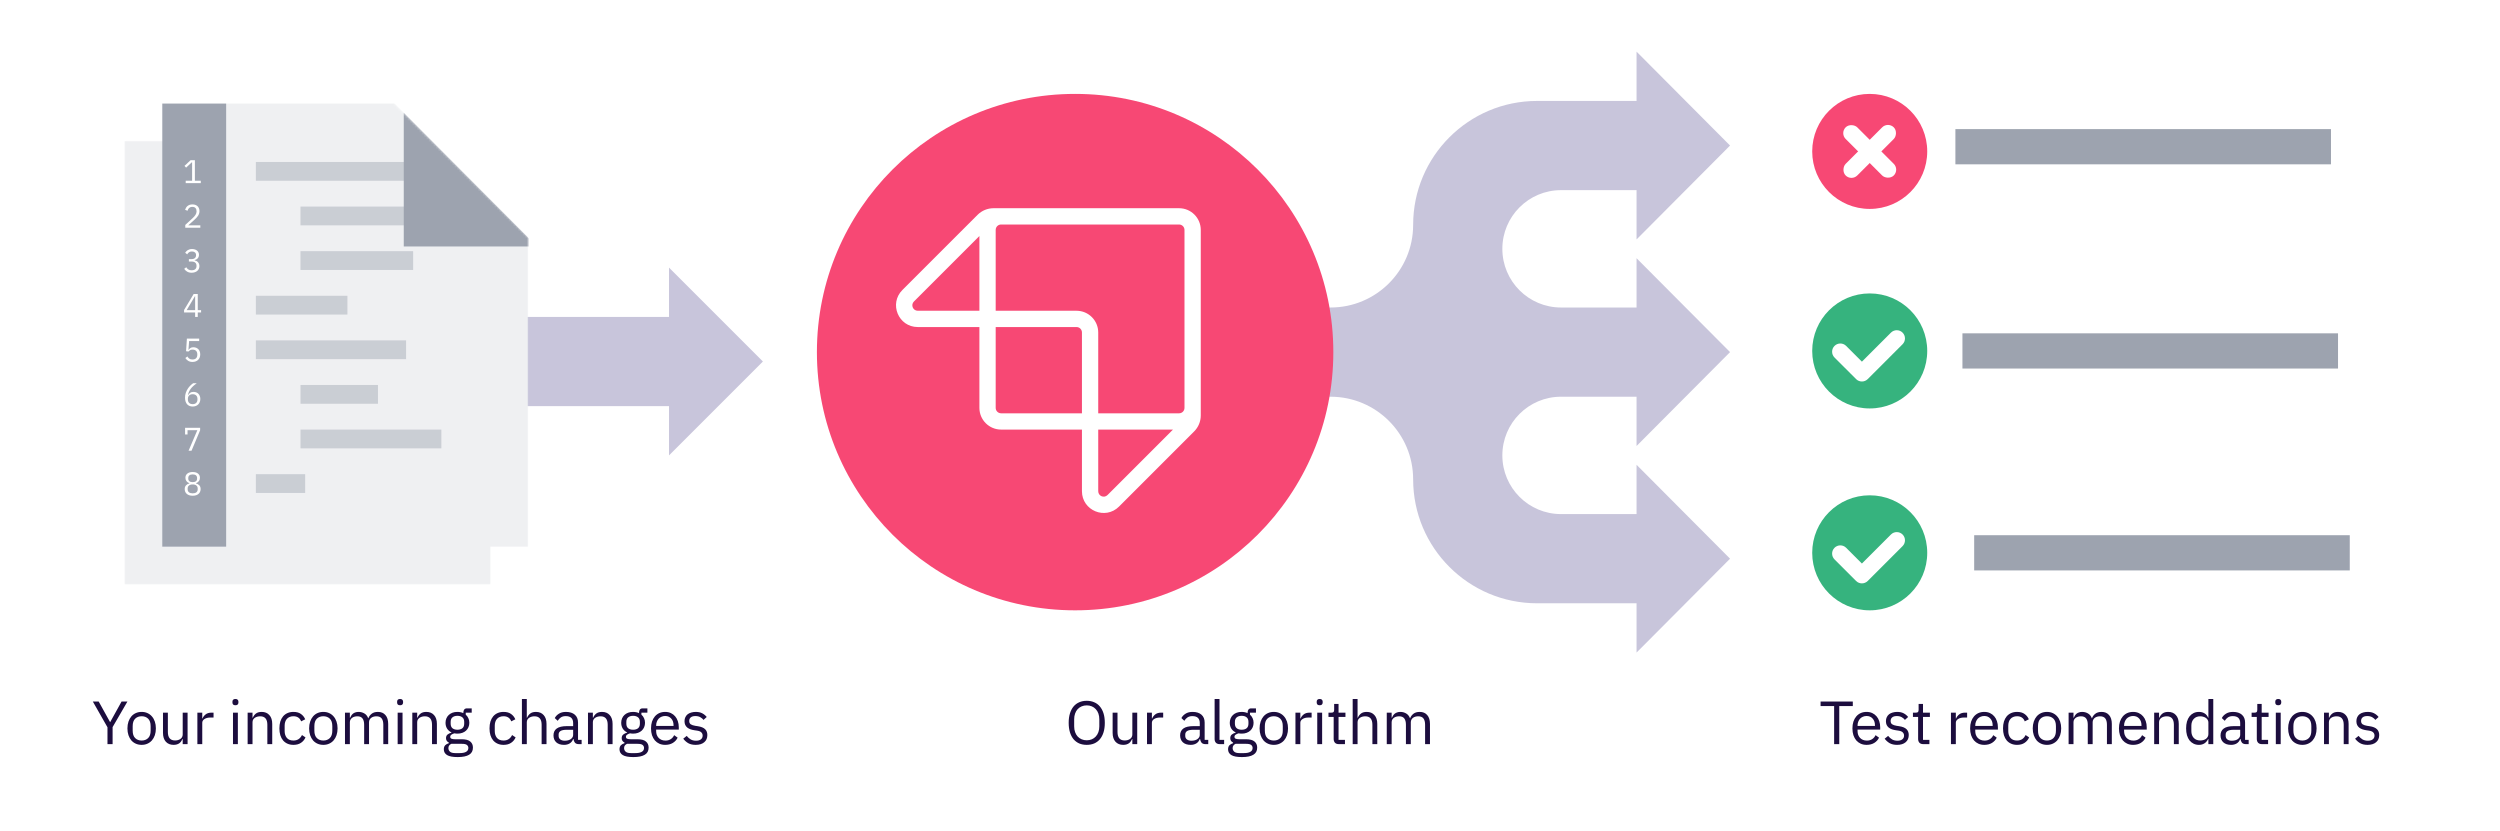 <svg width="1065" height="354" viewBox="0 0 1065 354" fill="none" xmlns="http://www.w3.org/2000/svg">
<g clip-path="url(#clip0)">
<rect width="1065" height="354" fill="white"/>
<path d="M654.8 257C625.639 257 602 233.361 602 204.2C602 184.76 586.24 169 566.8 169H555V131H566.8C586.24 131 602 115.24 602 95.8C602 66.639 625.639 43 654.8 43H697.172V22L737 62L697.172 102V81H665C651.193 81 640 92.193 640 106C640 119.807 651.193 131 665 131H697.172V110L737 150L697.172 190V169H665C651.193 169 640 180.193 640 194C640 207.807 651.193 219 665 219H697.172V198L737 238L697.172 278V257H654.8Z" fill="#C8C5DB"/>
<path d="M200 173V135H285V114L325 154L285 194V173H200Z" fill="#C8C5DB"/>
<g filter="url(#filter0_d)">
<mask id="mask0" mask-type="alpha" maskUnits="userSpaceOnUse" x="49" y="56" width="156" height="189">
<path d="M49 56H148L205 113V245H49V56Z" fill="#EFF0F2"/>
</mask>
<g mask="url(#mask0)">
<path d="M49 56H148L205 113V245H49V56Z" fill="#EFF0F2"/>
</g>
</g>
<g filter="url(#filter1_d)">
<mask id="mask1" mask-type="alpha" maskUnits="userSpaceOnUse" x="65" y="40" width="156" height="189">
<path d="M65 40H164L221 97V229H65V40Z" fill="#EFF0F2"/>
</mask>
<g mask="url(#mask1)">
<path d="M65 40H164L221 97V229H65V40Z" fill="#EFF0F2"/>
<rect x="65" y="40" width="27.34" height="189" fill="#9DA3AF"/>
<path d="M75.11 74.019V72.983H77.84V65.115H77.742L75.278 67.411L74.592 66.669L77.182 64.247H79.016V72.983H81.536V74.019H75.11ZM81.34 93.019H74.928V91.815L78.12 88.875C78.578 88.455 78.96 88.011 79.268 87.545C79.576 87.069 79.73 86.593 79.73 86.117V85.949C79.73 85.407 79.581 84.969 79.282 84.633C78.984 84.297 78.531 84.129 77.924 84.129C77.626 84.129 77.364 84.171 77.14 84.255C76.916 84.339 76.72 84.456 76.552 84.605C76.394 84.754 76.258 84.931 76.146 85.137C76.044 85.333 75.96 85.547 75.894 85.781L74.844 85.375C74.938 85.085 75.064 84.805 75.222 84.535C75.39 84.255 75.596 84.007 75.838 83.793C76.09 83.578 76.389 83.406 76.734 83.275C77.089 83.144 77.504 83.079 77.98 83.079C78.456 83.079 78.881 83.149 79.254 83.289C79.628 83.429 79.94 83.625 80.192 83.877C80.444 84.129 80.636 84.427 80.766 84.773C80.906 85.118 80.976 85.501 80.976 85.921C80.976 86.303 80.92 86.658 80.808 86.985C80.706 87.311 80.561 87.624 80.374 87.923C80.188 88.212 79.959 88.497 79.688 88.777C79.427 89.057 79.142 89.337 78.834 89.617L76.202 91.983H81.34V93.019ZM77.532 106.391C78.195 106.391 78.69 106.242 79.016 105.943C79.352 105.635 79.52 105.243 79.52 104.767V104.669C79.52 104.156 79.357 103.773 79.03 103.521C78.713 103.26 78.293 103.129 77.77 103.129C77.266 103.129 76.856 103.241 76.538 103.465C76.221 103.68 75.96 103.974 75.754 104.347L74.886 103.675C75.008 103.479 75.152 103.288 75.32 103.101C75.498 102.905 75.703 102.732 75.936 102.583C76.17 102.434 76.44 102.312 76.748 102.219C77.056 102.126 77.406 102.079 77.798 102.079C78.209 102.079 78.596 102.135 78.96 102.247C79.324 102.35 79.637 102.508 79.898 102.723C80.169 102.928 80.379 103.185 80.528 103.493C80.687 103.801 80.766 104.151 80.766 104.543C80.766 104.86 80.715 105.145 80.612 105.397C80.519 105.649 80.388 105.868 80.22 106.055C80.052 106.242 79.852 106.4 79.618 106.531C79.394 106.662 79.152 106.76 78.89 106.825V106.881C79.152 106.937 79.404 107.03 79.646 107.161C79.898 107.282 80.118 107.446 80.304 107.651C80.5 107.847 80.654 108.09 80.766 108.379C80.888 108.659 80.948 108.981 80.948 109.345C80.948 109.765 80.869 110.152 80.71 110.507C80.552 110.852 80.328 111.151 80.038 111.403C79.749 111.646 79.399 111.837 78.988 111.977C78.578 112.117 78.125 112.187 77.63 112.187C77.21 112.187 76.837 112.14 76.51 112.047C76.184 111.954 75.894 111.828 75.642 111.669C75.39 111.51 75.166 111.333 74.97 111.137C74.784 110.941 74.616 110.736 74.466 110.521L75.348 109.849C75.47 110.045 75.6 110.222 75.74 110.381C75.89 110.54 76.053 110.675 76.23 110.787C76.408 110.899 76.608 110.988 76.832 111.053C77.056 111.109 77.318 111.137 77.616 111.137C78.307 111.137 78.83 110.983 79.184 110.675C79.539 110.358 79.716 109.91 79.716 109.331V109.219C79.716 108.64 79.539 108.197 79.184 107.889C78.83 107.572 78.307 107.413 77.616 107.413H76.468V106.391H77.532ZM79.128 131.019V129.101H74.41V128.065L78.498 121.247H80.248V128.121H81.662V129.101H80.248V131.019H79.128ZM75.516 128.121H79.128V122.157H79.058L75.516 128.121ZM80.85 141.283H76.566L76.286 145.007H76.384C76.618 144.68 76.879 144.419 77.168 144.223C77.467 144.027 77.873 143.929 78.386 143.929C78.806 143.929 79.194 143.999 79.548 144.139C79.903 144.279 80.211 144.48 80.472 144.741C80.734 144.993 80.934 145.306 81.074 145.679C81.224 146.052 81.298 146.477 81.298 146.953C81.298 147.429 81.224 147.868 81.074 148.269C80.925 148.661 80.706 149.002 80.416 149.291C80.136 149.571 79.791 149.79 79.38 149.949C78.979 150.108 78.522 150.187 78.008 150.187C77.598 150.187 77.234 150.14 76.916 150.047C76.608 149.954 76.333 149.828 76.09 149.669C75.848 149.51 75.633 149.333 75.446 149.137C75.269 148.941 75.106 148.736 74.956 148.521L75.838 147.849C75.96 148.045 76.086 148.222 76.216 148.381C76.356 148.54 76.506 148.675 76.664 148.787C76.832 148.899 77.024 148.988 77.238 149.053C77.453 149.109 77.71 149.137 78.008 149.137C78.68 149.137 79.189 148.96 79.534 148.605C79.88 148.25 80.052 147.751 80.052 147.107V146.967C80.052 146.323 79.88 145.824 79.534 145.469C79.189 145.114 78.68 144.937 78.008 144.937C77.56 144.937 77.206 145.021 76.944 145.189C76.692 145.348 76.464 145.539 76.258 145.763L75.264 145.623L75.614 140.247H80.85V141.283ZM78.092 169.187C77.588 169.187 77.131 169.103 76.72 168.935C76.319 168.758 75.974 168.51 75.684 168.193C75.404 167.866 75.19 167.47 75.04 167.003C74.891 166.536 74.816 166.014 74.816 165.435C74.816 164.707 74.924 164.026 75.138 163.391C75.353 162.747 75.628 162.164 75.964 161.641C76.31 161.109 76.688 160.642 77.098 160.241C77.509 159.83 77.91 159.499 78.302 159.247H79.814C79.292 159.63 78.825 160.003 78.414 160.367C78.004 160.731 77.644 161.114 77.336 161.515C77.028 161.907 76.767 162.332 76.552 162.789C76.338 163.237 76.165 163.746 76.034 164.315L76.104 164.343C76.338 163.942 76.636 163.61 77 163.349C77.374 163.078 77.859 162.943 78.456 162.943C78.876 162.943 79.264 163.013 79.618 163.153C79.973 163.293 80.276 163.494 80.528 163.755C80.78 164.016 80.976 164.334 81.116 164.707C81.266 165.08 81.34 165.496 81.34 165.953C81.34 166.429 81.261 166.868 81.102 167.269C80.953 167.661 80.734 168.002 80.444 168.291C80.164 168.571 79.824 168.79 79.422 168.949C79.021 169.108 78.578 169.187 78.092 169.187ZM78.078 168.165C78.722 168.165 79.222 167.988 79.576 167.633C79.94 167.278 80.122 166.77 80.122 166.107V165.995C80.122 165.332 79.94 164.824 79.576 164.469C79.222 164.114 78.722 163.937 78.078 163.937C77.434 163.937 76.93 164.114 76.566 164.469C76.212 164.824 76.034 165.332 76.034 165.995V166.107C76.034 166.77 76.212 167.278 76.566 167.633C76.93 167.988 77.434 168.165 78.078 168.165ZM76.328 188.019L80.066 179.255H75.894V181.075H74.844V178.247H81.256V179.283L77.588 188.019H76.328ZM78.078 207.187C77.518 207.187 77.028 207.117 76.608 206.977C76.188 206.828 75.834 206.627 75.544 206.375C75.264 206.123 75.05 205.824 74.9 205.479C74.76 205.134 74.69 204.76 74.69 204.359C74.69 203.687 74.872 203.155 75.236 202.763C75.6 202.371 76.076 202.096 76.664 201.937V201.825C76.151 201.648 75.74 201.363 75.432 200.971C75.134 200.57 74.984 200.089 74.984 199.529C74.984 198.782 75.255 198.19 75.796 197.751C76.338 197.303 77.098 197.079 78.078 197.079C79.058 197.079 79.819 197.303 80.36 197.751C80.902 198.19 81.172 198.782 81.172 199.529C81.172 200.089 81.018 200.57 80.71 200.971C80.412 201.363 80.006 201.648 79.492 201.825V201.937C80.08 202.096 80.556 202.371 80.92 202.763C81.284 203.155 81.466 203.687 81.466 204.359C81.466 204.76 81.392 205.134 81.242 205.479C81.102 205.824 80.888 206.123 80.598 206.375C80.318 206.627 79.968 206.828 79.548 206.977C79.128 207.117 78.638 207.187 78.078 207.187ZM78.078 206.165C78.76 206.165 79.287 206.016 79.66 205.717C80.034 205.409 80.22 204.975 80.22 204.415V204.121C80.22 203.561 80.034 203.132 79.66 202.833C79.287 202.525 78.76 202.371 78.078 202.371C77.397 202.371 76.87 202.525 76.496 202.833C76.123 203.132 75.936 203.561 75.936 204.121V204.415C75.936 204.975 76.123 205.409 76.496 205.717C76.87 206.016 77.397 206.165 78.078 206.165ZM78.078 201.391C78.694 201.391 79.161 201.26 79.478 200.999C79.796 200.738 79.954 200.355 79.954 199.851V199.641C79.954 199.137 79.796 198.754 79.478 198.493C79.161 198.232 78.694 198.101 78.078 198.101C77.462 198.101 76.996 198.232 76.678 198.493C76.361 198.754 76.202 199.137 76.202 199.641V199.851C76.202 200.355 76.361 200.738 76.678 200.999C76.996 201.26 77.462 201.391 78.078 201.391Z" fill="white"/>
<rect x="105" y="65" width="76" height="8" fill="#CACED4"/>
<rect x="124" y="84" width="70" height="8" fill="#CACED4"/>
<rect x="124" y="103" width="48" height="8" fill="#CACED4"/>
<rect x="105" y="122" width="39" height="8" fill="#CACED4"/>
<rect x="105" y="141" width="64" height="8" fill="#CACED4"/>
<rect x="124.019" y="160" width="33" height="8" fill="#CACED4"/>
<rect x="124.019" y="179" width="60" height="8" fill="#CACED4"/>
<rect x="105" y="198" width="21" height="8" fill="#CACED4"/>
<g filter="url(#filter2_d)">
<path d="M220.717 97L164 40V97L220.717 97Z" fill="#9DA3AF"/>
</g>
</g>
</g>
<path d="M45.785 317V309.824L39.545 298.852H42.041L46.877 307.588H46.955L51.791 298.852H54.287L47.969 309.746V317H45.785ZM60.345 317.312C59.443 317.312 58.62 317.147 57.875 316.818C57.129 316.489 56.488 316.021 55.951 315.414C55.431 314.79 55.023 314.053 54.729 313.204C54.434 312.337 54.287 311.367 54.287 310.292C54.287 309.235 54.434 308.273 54.729 307.406C55.023 306.539 55.431 305.803 55.951 305.196C56.488 304.572 57.129 304.095 57.875 303.766C58.62 303.437 59.443 303.272 60.345 303.272C61.246 303.272 62.061 303.437 62.789 303.766C63.534 304.095 64.175 304.572 64.713 305.196C65.25 305.803 65.666 306.539 65.961 307.406C66.255 308.273 66.403 309.235 66.403 310.292C66.403 311.367 66.255 312.337 65.961 313.204C65.666 314.053 65.25 314.79 64.713 315.414C64.175 316.021 63.534 316.489 62.789 316.818C62.061 317.147 61.246 317.312 60.345 317.312ZM60.345 315.466C61.471 315.466 62.39 315.119 63.101 314.426C63.811 313.733 64.167 312.675 64.167 311.254V309.33C64.167 307.909 63.811 306.851 63.101 306.158C62.39 305.465 61.471 305.118 60.345 305.118C59.218 305.118 58.299 305.465 57.589 306.158C56.878 306.851 56.523 307.909 56.523 309.33V311.254C56.523 312.675 56.878 313.733 57.589 314.426C58.299 315.119 59.218 315.466 60.345 315.466ZM77.831 314.816H77.727C77.589 315.128 77.415 315.44 77.207 315.752C77.017 316.047 76.774 316.315 76.479 316.558C76.185 316.783 75.829 316.965 75.413 317.104C74.997 317.243 74.512 317.312 73.957 317.312C72.571 317.312 71.47 316.87 70.655 315.986C69.841 315.085 69.433 313.819 69.433 312.19V303.584H71.513V311.826C71.513 314.235 72.536 315.44 74.581 315.44C74.997 315.44 75.396 315.388 75.777 315.284C76.176 315.18 76.523 315.024 76.817 314.816C77.129 314.608 77.372 314.348 77.545 314.036C77.736 313.707 77.831 313.317 77.831 312.866V303.584H79.911V317H77.831V314.816ZM84.081 317V303.584H86.161V306.054H86.291C86.534 305.413 86.967 304.841 87.591 304.338C88.215 303.835 89.073 303.584 90.165 303.584H90.971V305.664H89.749C88.622 305.664 87.738 305.881 87.097 306.314C86.473 306.73 86.161 307.259 86.161 307.9V317H84.081ZM100.292 300.438C99.841 300.438 99.512 300.334 99.304 300.126C99.114 299.901 99.018 299.615 99.018 299.268V298.93C99.018 298.583 99.114 298.306 99.304 298.098C99.512 297.873 99.841 297.76 100.292 297.76C100.743 297.76 101.064 297.873 101.254 298.098C101.462 298.306 101.566 298.583 101.566 298.93V299.268C101.566 299.615 101.462 299.901 101.254 300.126C101.064 300.334 100.743 300.438 100.292 300.438ZM99.252 303.584H101.332V317H99.252V303.584ZM105.492 317V303.584H107.572V305.768H107.676C108.006 305.005 108.465 304.399 109.054 303.948C109.661 303.497 110.467 303.272 111.472 303.272C112.859 303.272 113.951 303.723 114.748 304.624C115.563 305.508 115.97 306.765 115.97 308.394V317H113.89V308.758C113.89 306.349 112.876 305.144 110.848 305.144C110.432 305.144 110.025 305.196 109.626 305.3C109.245 305.404 108.898 305.56 108.586 305.768C108.274 305.976 108.023 306.245 107.832 306.574C107.659 306.886 107.572 307.259 107.572 307.692V317H105.492ZM125.002 317.312C124.066 317.312 123.225 317.147 122.48 316.818C121.734 316.489 121.102 316.021 120.582 315.414C120.079 314.807 119.689 314.071 119.412 313.204C119.152 312.337 119.022 311.367 119.022 310.292C119.022 309.217 119.152 308.247 119.412 307.38C119.689 306.513 120.079 305.777 120.582 305.17C121.102 304.563 121.734 304.095 122.48 303.766C123.225 303.437 124.066 303.272 125.002 303.272C126.336 303.272 127.402 303.567 128.2 304.156C129.014 304.728 129.621 305.482 130.02 306.418L128.278 307.302C128.035 306.609 127.636 306.071 127.082 305.69C126.527 305.309 125.834 305.118 125.002 305.118C124.378 305.118 123.832 305.222 123.364 305.43C122.896 305.621 122.506 305.898 122.194 306.262C121.882 306.609 121.648 307.033 121.492 307.536C121.336 308.021 121.258 308.559 121.258 309.148V311.436C121.258 312.615 121.57 313.585 122.194 314.348C122.835 315.093 123.771 315.466 125.002 315.466C126.683 315.466 127.896 314.686 128.642 313.126L130.15 314.14C129.716 315.111 129.066 315.882 128.2 316.454C127.35 317.026 126.284 317.312 125.002 317.312ZM137.743 317.312C136.842 317.312 136.019 317.147 135.273 316.818C134.528 316.489 133.887 316.021 133.349 315.414C132.829 314.79 132.422 314.053 132.127 313.204C131.833 312.337 131.685 311.367 131.685 310.292C131.685 309.235 131.833 308.273 132.127 307.406C132.422 306.539 132.829 305.803 133.349 305.196C133.887 304.572 134.528 304.095 135.273 303.766C136.019 303.437 136.842 303.272 137.743 303.272C138.645 303.272 139.459 303.437 140.187 303.766C140.933 304.095 141.574 304.572 142.111 305.196C142.649 305.803 143.065 306.539 143.359 307.406C143.654 308.273 143.801 309.235 143.801 310.292C143.801 311.367 143.654 312.337 143.359 313.204C143.065 314.053 142.649 314.79 142.111 315.414C141.574 316.021 140.933 316.489 140.187 316.818C139.459 317.147 138.645 317.312 137.743 317.312ZM137.743 315.466C138.87 315.466 139.789 315.119 140.499 314.426C141.21 313.733 141.565 312.675 141.565 311.254V309.33C141.565 307.909 141.21 306.851 140.499 306.158C139.789 305.465 138.87 305.118 137.743 305.118C136.617 305.118 135.698 305.465 134.987 306.158C134.277 306.851 133.921 307.909 133.921 309.33V311.254C133.921 312.675 134.277 313.733 134.987 314.426C135.698 315.119 136.617 315.466 137.743 315.466ZM146.962 317V303.584H149.042V305.768H149.146C149.302 305.421 149.476 305.101 149.666 304.806C149.874 304.494 150.117 304.225 150.394 304C150.689 303.775 151.027 303.601 151.408 303.48C151.79 303.341 152.24 303.272 152.76 303.272C153.644 303.272 154.459 303.489 155.204 303.922C155.95 304.338 156.504 305.031 156.868 306.002H156.92C157.163 305.274 157.614 304.641 158.272 304.104C158.948 303.549 159.858 303.272 161.002 303.272C162.372 303.272 163.438 303.723 164.2 304.624C164.98 305.508 165.37 306.765 165.37 308.394V317H163.29V308.758C163.29 307.562 163.056 306.661 162.588 306.054C162.12 305.447 161.375 305.144 160.352 305.144C159.936 305.144 159.538 305.196 159.156 305.3C158.792 305.404 158.463 305.56 158.168 305.768C157.874 305.976 157.64 306.245 157.466 306.574C157.293 306.886 157.206 307.259 157.206 307.692V317H155.126V308.758C155.126 307.562 154.892 306.661 154.424 306.054C153.956 305.447 153.228 305.144 152.24 305.144C151.824 305.144 151.426 305.196 151.044 305.3C150.663 305.404 150.325 305.56 150.03 305.768C149.736 305.976 149.493 306.245 149.302 306.574C149.129 306.886 149.042 307.259 149.042 307.692V317H146.962ZM170.441 300.438C169.991 300.438 169.661 300.334 169.453 300.126C169.263 299.901 169.167 299.615 169.167 299.268V298.93C169.167 298.583 169.263 298.306 169.453 298.098C169.661 297.873 169.991 297.76 170.441 297.76C170.892 297.76 171.213 297.873 171.403 298.098C171.611 298.306 171.715 298.583 171.715 298.93V299.268C171.715 299.615 171.611 299.901 171.403 300.126C171.213 300.334 170.892 300.438 170.441 300.438ZM169.401 303.584H171.481V317H169.401V303.584ZM175.641 317V303.584H177.721V305.768H177.825C178.155 305.005 178.614 304.399 179.203 303.948C179.81 303.497 180.616 303.272 181.621 303.272C183.008 303.272 184.1 303.723 184.897 304.624C185.712 305.508 186.119 306.765 186.119 308.394V317H184.039V308.758C184.039 306.349 183.025 305.144 180.997 305.144C180.581 305.144 180.174 305.196 179.775 305.3C179.394 305.404 179.047 305.56 178.735 305.768C178.423 305.976 178.172 306.245 177.981 306.574C177.808 306.886 177.721 307.259 177.721 307.692V317H175.641ZM201.469 318.482C201.469 319.869 200.923 320.883 199.831 321.524C198.756 322.183 197.135 322.512 194.969 322.512C192.871 322.512 191.363 322.226 190.445 321.654C189.526 321.082 189.067 320.267 189.067 319.21C189.067 318.482 189.257 317.91 189.639 317.494C190.02 317.095 190.54 316.801 191.199 316.61V316.324C190.401 315.943 190.003 315.319 190.003 314.452C190.003 313.776 190.219 313.265 190.653 312.918C191.086 312.554 191.641 312.285 192.317 312.112V312.008C191.519 311.627 190.895 311.081 190.445 310.37C190.011 309.659 189.795 308.836 189.795 307.9C189.795 307.224 189.916 306.6 190.159 306.028C190.401 305.456 190.739 304.971 191.173 304.572C191.623 304.156 192.152 303.835 192.759 303.61C193.383 303.385 194.076 303.272 194.839 303.272C195.792 303.272 196.641 303.445 197.387 303.792V303.558C197.387 303.038 197.508 302.613 197.751 302.284C197.993 301.937 198.392 301.764 198.947 301.764H200.949V303.584H198.401V304.442C198.886 304.858 199.259 305.361 199.519 305.95C199.796 306.522 199.935 307.172 199.935 307.9C199.935 308.576 199.813 309.2 199.571 309.772C199.328 310.344 198.981 310.838 198.531 311.254C198.097 311.653 197.569 311.965 196.945 312.19C196.321 312.415 195.627 312.528 194.865 312.528C194.431 312.528 193.998 312.485 193.565 312.398C193.114 312.519 192.707 312.701 192.343 312.944C191.979 313.169 191.797 313.49 191.797 313.906C191.797 314.305 191.987 314.573 192.369 314.712C192.75 314.851 193.244 314.92 193.851 314.92H196.711C198.375 314.92 199.579 315.241 200.325 315.882C201.087 316.506 201.469 317.373 201.469 318.482ZM199.519 318.638C199.519 318.101 199.311 317.667 198.895 317.338C198.496 317.026 197.777 316.87 196.737 316.87H192.265C191.433 317.251 191.017 317.858 191.017 318.69C191.017 319.279 191.233 319.782 191.667 320.198C192.117 320.614 192.871 320.822 193.929 320.822H195.853C197.014 320.822 197.915 320.64 198.557 320.276C199.198 319.912 199.519 319.366 199.519 318.638ZM194.865 310.864C195.749 310.864 196.451 310.656 196.971 310.24C197.491 309.807 197.751 309.148 197.751 308.264V307.536C197.751 306.652 197.491 306.002 196.971 305.586C196.451 305.153 195.749 304.936 194.865 304.936C193.981 304.936 193.279 305.153 192.759 305.586C192.239 306.002 191.979 306.652 191.979 307.536V308.264C191.979 309.148 192.239 309.807 192.759 310.24C193.279 310.656 193.981 310.864 194.865 310.864ZM214.512 317.312C213.576 317.312 212.735 317.147 211.99 316.818C211.244 316.489 210.612 316.021 210.092 315.414C209.589 314.807 209.199 314.071 208.922 313.204C208.662 312.337 208.532 311.367 208.532 310.292C208.532 309.217 208.662 308.247 208.922 307.38C209.199 306.513 209.589 305.777 210.092 305.17C210.612 304.563 211.244 304.095 211.99 303.766C212.735 303.437 213.576 303.272 214.512 303.272C215.846 303.272 216.912 303.567 217.71 304.156C218.524 304.728 219.131 305.482 219.53 306.418L217.788 307.302C217.545 306.609 217.146 306.071 216.592 305.69C216.037 305.309 215.344 305.118 214.512 305.118C213.888 305.118 213.342 305.222 212.874 305.43C212.406 305.621 212.016 305.898 211.704 306.262C211.392 306.609 211.158 307.033 211.002 307.536C210.846 308.021 210.768 308.559 210.768 309.148V311.436C210.768 312.615 211.08 313.585 211.704 314.348C212.345 315.093 213.281 315.466 214.512 315.466C216.193 315.466 217.406 314.686 218.152 313.126L219.66 314.14C219.226 315.111 218.576 315.882 217.71 316.454C216.86 317.026 215.794 317.312 214.512 317.312ZM222.336 297.76H224.416V305.768H224.52C224.849 305.005 225.308 304.399 225.898 303.948C226.504 303.497 227.31 303.272 228.316 303.272C229.702 303.272 230.794 303.723 231.592 304.624C232.406 305.508 232.814 306.765 232.814 308.394V317H230.734V308.758C230.734 306.349 229.72 305.144 227.692 305.144C227.276 305.144 226.868 305.196 226.47 305.3C226.088 305.404 225.742 305.56 225.43 305.768C225.118 305.976 224.866 306.245 224.676 306.574C224.502 306.886 224.416 307.259 224.416 307.692V317H222.336V297.76ZM246.603 317C245.823 317 245.26 316.792 244.913 316.376C244.584 315.96 244.376 315.44 244.289 314.816H244.159C243.864 315.648 243.379 316.272 242.703 316.688C242.027 317.104 241.221 317.312 240.285 317.312C238.864 317.312 237.754 316.948 236.957 316.22C236.177 315.492 235.787 314.504 235.787 313.256C235.787 311.991 236.246 311.02 237.165 310.344C238.101 309.668 239.548 309.33 241.507 309.33H244.159V308.004C244.159 307.051 243.899 306.323 243.379 305.82C242.859 305.317 242.062 305.066 240.987 305.066C240.172 305.066 239.488 305.248 238.933 305.612C238.396 305.976 237.945 306.461 237.581 307.068L236.333 305.898C236.697 305.17 237.278 304.555 238.075 304.052C238.872 303.532 239.878 303.272 241.091 303.272C242.72 303.272 243.986 303.671 244.887 304.468C245.788 305.265 246.239 306.375 246.239 307.796V315.18H247.773V317H246.603ZM240.623 315.544C241.143 315.544 241.62 315.483 242.053 315.362C242.486 315.241 242.859 315.067 243.171 314.842C243.483 314.617 243.726 314.357 243.899 314.062C244.072 313.767 244.159 313.447 244.159 313.1V310.89H241.403C240.207 310.89 239.332 311.063 238.777 311.41C238.24 311.757 237.971 312.259 237.971 312.918V313.464C237.971 314.123 238.205 314.634 238.673 314.998C239.158 315.362 239.808 315.544 240.623 315.544ZM250.482 317V303.584H252.562V305.768H252.666C252.995 305.005 253.454 304.399 254.044 303.948C254.65 303.497 255.456 303.272 256.462 303.272C257.848 303.272 258.94 303.723 259.738 304.624C260.552 305.508 260.96 306.765 260.96 308.394V317H258.88V308.758C258.88 306.349 257.866 305.144 255.838 305.144C255.422 305.144 255.014 305.196 254.616 305.3C254.234 305.404 253.888 305.56 253.576 305.768C253.264 305.976 253.012 306.245 252.822 306.574C252.648 306.886 252.562 307.259 252.562 307.692V317H250.482ZM276.309 318.482C276.309 319.869 275.763 320.883 274.671 321.524C273.596 322.183 271.976 322.512 269.809 322.512C267.712 322.512 266.204 322.226 265.285 321.654C264.366 321.082 263.907 320.267 263.907 319.21C263.907 318.482 264.098 317.91 264.479 317.494C264.86 317.095 265.38 316.801 266.039 316.61V316.324C265.242 315.943 264.843 315.319 264.843 314.452C264.843 313.776 265.06 313.265 265.493 312.918C265.926 312.554 266.481 312.285 267.157 312.112V312.008C266.36 311.627 265.736 311.081 265.285 310.37C264.852 309.659 264.635 308.836 264.635 307.9C264.635 307.224 264.756 306.6 264.999 306.028C265.242 305.456 265.58 304.971 266.013 304.572C266.464 304.156 266.992 303.835 267.599 303.61C268.223 303.385 268.916 303.272 269.679 303.272C270.632 303.272 271.482 303.445 272.227 303.792V303.558C272.227 303.038 272.348 302.613 272.591 302.284C272.834 301.937 273.232 301.764 273.787 301.764H275.789V303.584H273.241V304.442C273.726 304.858 274.099 305.361 274.359 305.95C274.636 306.522 274.775 307.172 274.775 307.9C274.775 308.576 274.654 309.2 274.411 309.772C274.168 310.344 273.822 310.838 273.371 311.254C272.938 311.653 272.409 311.965 271.785 312.19C271.161 312.415 270.468 312.528 269.705 312.528C269.272 312.528 268.838 312.485 268.405 312.398C267.954 312.519 267.547 312.701 267.183 312.944C266.819 313.169 266.637 313.49 266.637 313.906C266.637 314.305 266.828 314.573 267.209 314.712C267.59 314.851 268.084 314.92 268.691 314.92H271.551C273.215 314.92 274.42 315.241 275.165 315.882C275.928 316.506 276.309 317.373 276.309 318.482ZM274.359 318.638C274.359 318.101 274.151 317.667 273.735 317.338C273.336 317.026 272.617 316.87 271.577 316.87H267.105C266.273 317.251 265.857 317.858 265.857 318.69C265.857 319.279 266.074 319.782 266.507 320.198C266.958 320.614 267.712 320.822 268.769 320.822H270.693C271.854 320.822 272.756 320.64 273.397 320.276C274.038 319.912 274.359 319.366 274.359 318.638ZM269.705 310.864C270.589 310.864 271.291 310.656 271.811 310.24C272.331 309.807 272.591 309.148 272.591 308.264V307.536C272.591 306.652 272.331 306.002 271.811 305.586C271.291 305.153 270.589 304.936 269.705 304.936C268.821 304.936 268.119 305.153 267.599 305.586C267.079 306.002 266.819 306.652 266.819 307.536V308.264C266.819 309.148 267.079 309.807 267.599 310.24C268.119 310.656 268.821 310.864 269.705 310.864ZM283.367 317.312C282.448 317.312 281.616 317.147 280.871 316.818C280.143 316.489 279.51 316.021 278.973 315.414C278.453 314.79 278.046 314.053 277.751 313.204C277.474 312.337 277.335 311.367 277.335 310.292C277.335 309.235 277.474 308.273 277.751 307.406C278.046 306.539 278.453 305.803 278.973 305.196C279.51 304.572 280.143 304.095 280.871 303.766C281.616 303.437 282.448 303.272 283.367 303.272C284.268 303.272 285.074 303.437 285.785 303.766C286.496 304.095 287.102 304.555 287.605 305.144C288.108 305.716 288.489 306.401 288.749 307.198C289.026 307.995 289.165 308.871 289.165 309.824V310.812H279.519V311.436C279.519 312.008 279.606 312.545 279.779 313.048C279.97 313.533 280.23 313.958 280.559 314.322C280.906 314.686 281.322 314.972 281.807 315.18C282.31 315.388 282.873 315.492 283.497 315.492C284.346 315.492 285.083 315.293 285.707 314.894C286.348 314.495 286.842 313.923 287.189 313.178L288.671 314.244C288.238 315.163 287.562 315.908 286.643 316.48C285.724 317.035 284.632 317.312 283.367 317.312ZM283.367 305.014C282.795 305.014 282.275 305.118 281.807 305.326C281.339 305.517 280.932 305.794 280.585 306.158C280.256 306.522 279.996 306.955 279.805 307.458C279.614 307.943 279.519 308.481 279.519 309.07V309.252H286.929V308.966C286.929 307.77 286.6 306.817 285.941 306.106C285.3 305.378 284.442 305.014 283.367 305.014ZM296.363 317.312C295.115 317.312 294.066 317.078 293.217 316.61C292.385 316.125 291.665 315.483 291.059 314.686L292.541 313.49C293.061 314.149 293.641 314.66 294.283 315.024C294.924 315.371 295.669 315.544 296.519 315.544C297.403 315.544 298.087 315.353 298.573 314.972C299.075 314.591 299.327 314.053 299.327 313.36C299.327 312.84 299.153 312.398 298.807 312.034C298.477 311.653 297.871 311.393 296.987 311.254L295.921 311.098C295.297 311.011 294.725 310.881 294.205 310.708C293.685 310.517 293.225 310.275 292.827 309.98C292.445 309.668 292.142 309.287 291.917 308.836C291.709 308.385 291.605 307.848 291.605 307.224C291.605 306.565 291.726 305.993 291.969 305.508C292.211 305.005 292.541 304.589 292.957 304.26C293.39 303.931 293.901 303.688 294.491 303.532C295.08 303.359 295.713 303.272 296.389 303.272C297.481 303.272 298.391 303.463 299.119 303.844C299.864 304.225 300.514 304.754 301.069 305.43L299.691 306.678C299.396 306.262 298.963 305.889 298.391 305.56C297.819 305.213 297.099 305.04 296.233 305.04C295.366 305.04 294.707 305.231 294.257 305.612C293.823 305.976 293.607 306.479 293.607 307.12C293.607 307.779 293.823 308.255 294.257 308.55C294.707 308.845 295.349 309.061 296.181 309.2L297.221 309.356C298.711 309.581 299.769 310.015 300.393 310.656C301.017 311.28 301.329 312.103 301.329 313.126C301.329 314.426 300.887 315.449 300.003 316.194C299.119 316.939 297.905 317.312 296.363 317.312Z" fill="#1C0D3E"/>
<path d="M462.953 317.312C461.775 317.312 460.709 317.113 459.755 316.714C458.819 316.298 458.013 315.7 457.337 314.92C456.679 314.123 456.167 313.143 455.803 311.982C455.439 310.803 455.257 309.451 455.257 307.926C455.257 306.401 455.439 305.057 455.803 303.896C456.167 302.735 456.679 301.755 457.337 300.958C458.013 300.161 458.819 299.563 459.755 299.164C460.709 298.748 461.775 298.54 462.953 298.54C464.115 298.54 465.172 298.748 466.125 299.164C467.079 299.563 467.885 300.161 468.543 300.958C469.219 301.755 469.739 302.735 470.103 303.896C470.467 305.057 470.649 306.401 470.649 307.926C470.649 309.451 470.467 310.803 470.103 311.982C469.739 313.143 469.219 314.123 468.543 314.92C467.885 315.7 467.079 316.298 466.125 316.714C465.172 317.113 464.115 317.312 462.953 317.312ZM462.953 315.362C463.733 315.362 464.453 315.223 465.111 314.946C465.77 314.669 466.333 314.27 466.801 313.75C467.287 313.23 467.659 312.606 467.919 311.878C468.179 311.15 468.309 310.335 468.309 309.434V306.418C468.309 305.517 468.179 304.702 467.919 303.974C467.659 303.246 467.287 302.622 466.801 302.102C466.333 301.582 465.77 301.183 465.111 300.906C464.453 300.629 463.733 300.49 462.953 300.49C462.173 300.49 461.454 300.629 460.795 300.906C460.137 301.183 459.565 301.582 459.079 302.102C458.611 302.622 458.247 303.246 457.987 303.974C457.727 304.702 457.597 305.517 457.597 306.418V309.434C457.597 310.335 457.727 311.15 457.987 311.878C458.247 312.606 458.611 313.23 459.079 313.75C459.565 314.27 460.137 314.669 460.795 314.946C461.454 315.223 462.173 315.362 462.953 315.362ZM482.376 314.816H482.272C482.133 315.128 481.96 315.44 481.752 315.752C481.561 316.047 481.318 316.315 481.024 316.558C480.729 316.783 480.374 316.965 479.958 317.104C479.542 317.243 479.056 317.312 478.502 317.312C477.115 317.312 476.014 316.87 475.2 315.986C474.385 315.085 473.978 313.819 473.978 312.19V303.584H476.058V311.826C476.058 314.235 477.08 315.44 479.126 315.44C479.542 315.44 479.94 315.388 480.322 315.284C480.72 315.18 481.067 315.024 481.362 314.816C481.674 314.608 481.916 314.348 482.09 314.036C482.28 313.707 482.376 313.317 482.376 312.866V303.584H484.456V317H482.376V314.816ZM488.625 317V303.584H490.705V306.054H490.835C491.078 305.413 491.511 304.841 492.135 304.338C492.759 303.835 493.617 303.584 494.709 303.584H495.515V305.664H494.293C493.166 305.664 492.282 305.881 491.641 306.314C491.017 306.73 490.705 307.259 490.705 307.9V317H488.625ZM513.546 317C512.766 317 512.203 316.792 511.856 316.376C511.527 315.96 511.319 315.44 511.232 314.816H511.102C510.808 315.648 510.322 316.272 509.646 316.688C508.97 317.104 508.164 317.312 507.228 317.312C505.807 317.312 504.698 316.948 503.9 316.22C503.12 315.492 502.73 314.504 502.73 313.256C502.73 311.991 503.19 311.02 504.108 310.344C505.044 309.668 506.492 309.33 508.45 309.33H511.102V308.004C511.102 307.051 510.842 306.323 510.322 305.82C509.802 305.317 509.005 305.066 507.93 305.066C507.116 305.066 506.431 305.248 505.876 305.612C505.339 305.976 504.888 306.461 504.524 307.068L503.276 305.898C503.64 305.17 504.221 304.555 505.018 304.052C505.816 303.532 506.821 303.272 508.034 303.272C509.664 303.272 510.929 303.671 511.83 304.468C512.732 305.265 513.182 306.375 513.182 307.796V315.18H514.716V317H513.546ZM507.566 315.544C508.086 315.544 508.563 315.483 508.996 315.362C509.43 315.241 509.802 315.067 510.114 314.842C510.426 314.617 510.669 314.357 510.842 314.062C511.016 313.767 511.102 313.447 511.102 313.1V310.89H508.346C507.15 310.89 506.275 311.063 505.72 311.41C505.183 311.757 504.914 312.259 504.914 312.918V313.464C504.914 314.123 505.148 314.634 505.616 314.998C506.102 315.362 506.752 315.544 507.566 315.544ZM519.635 317C518.907 317 518.352 316.801 517.971 316.402C517.607 315.986 517.425 315.466 517.425 314.842V297.76H519.505V315.18H521.481V317H519.635ZM535.559 318.482C535.559 319.869 535.013 320.883 533.921 321.524C532.846 322.183 531.226 322.512 529.059 322.512C526.962 322.512 525.454 322.226 524.535 321.654C523.616 321.082 523.157 320.267 523.157 319.21C523.157 318.482 523.348 317.91 523.729 317.494C524.11 317.095 524.63 316.801 525.289 316.61V316.324C524.492 315.943 524.093 315.319 524.093 314.452C524.093 313.776 524.31 313.265 524.743 312.918C525.176 312.554 525.731 312.285 526.407 312.112V312.008C525.61 311.627 524.986 311.081 524.535 310.37C524.102 309.659 523.885 308.836 523.885 307.9C523.885 307.224 524.006 306.6 524.249 306.028C524.492 305.456 524.83 304.971 525.263 304.572C525.714 304.156 526.242 303.835 526.849 303.61C527.473 303.385 528.166 303.272 528.929 303.272C529.882 303.272 530.732 303.445 531.477 303.792V303.558C531.477 303.038 531.598 302.613 531.841 302.284C532.084 301.937 532.482 301.764 533.037 301.764H535.039V303.584H532.491V304.442C532.976 304.858 533.349 305.361 533.609 305.95C533.886 306.522 534.025 307.172 534.025 307.9C534.025 308.576 533.904 309.2 533.661 309.772C533.418 310.344 533.072 310.838 532.621 311.254C532.188 311.653 531.659 311.965 531.035 312.19C530.411 312.415 529.718 312.528 528.955 312.528C528.522 312.528 528.088 312.485 527.655 312.398C527.204 312.519 526.797 312.701 526.433 312.944C526.069 313.169 525.887 313.49 525.887 313.906C525.887 314.305 526.078 314.573 526.459 314.712C526.84 314.851 527.334 314.92 527.941 314.92H530.801C532.465 314.92 533.67 315.241 534.415 315.882C535.178 316.506 535.559 317.373 535.559 318.482ZM533.609 318.638C533.609 318.101 533.401 317.667 532.985 317.338C532.586 317.026 531.867 316.87 530.827 316.87H526.355C525.523 317.251 525.107 317.858 525.107 318.69C525.107 319.279 525.324 319.782 525.757 320.198C526.208 320.614 526.962 320.822 528.019 320.822H529.943C531.104 320.822 532.006 320.64 532.647 320.276C533.288 319.912 533.609 319.366 533.609 318.638ZM528.955 310.864C529.839 310.864 530.541 310.656 531.061 310.24C531.581 309.807 531.841 309.148 531.841 308.264V307.536C531.841 306.652 531.581 306.002 531.061 305.586C530.541 305.153 529.839 304.936 528.955 304.936C528.071 304.936 527.369 305.153 526.849 305.586C526.329 306.002 526.069 306.652 526.069 307.536V308.264C526.069 309.148 526.329 309.807 526.849 310.24C527.369 310.656 528.071 310.864 528.955 310.864ZM542.643 317.312C541.742 317.312 540.918 317.147 540.173 316.818C539.428 316.489 538.786 316.021 538.249 315.414C537.729 314.79 537.322 314.053 537.027 313.204C536.732 312.337 536.585 311.367 536.585 310.292C536.585 309.235 536.732 308.273 537.027 307.406C537.322 306.539 537.729 305.803 538.249 305.196C538.786 304.572 539.428 304.095 540.173 303.766C540.918 303.437 541.742 303.272 542.643 303.272C543.544 303.272 544.359 303.437 545.087 303.766C545.832 304.095 546.474 304.572 547.011 305.196C547.548 305.803 547.964 306.539 548.259 307.406C548.554 308.273 548.701 309.235 548.701 310.292C548.701 311.367 548.554 312.337 548.259 313.204C547.964 314.053 547.548 314.79 547.011 315.414C546.474 316.021 545.832 316.489 545.087 316.818C544.359 317.147 543.544 317.312 542.643 317.312ZM542.643 315.466C543.77 315.466 544.688 315.119 545.399 314.426C546.11 313.733 546.465 312.675 546.465 311.254V309.33C546.465 307.909 546.11 306.851 545.399 306.158C544.688 305.465 543.77 305.118 542.643 305.118C541.516 305.118 540.598 305.465 539.887 306.158C539.176 306.851 538.821 307.909 538.821 309.33V311.254C538.821 312.675 539.176 313.733 539.887 314.426C540.598 315.119 541.516 315.466 542.643 315.466ZM551.862 317V303.584H553.942V306.054H554.072C554.315 305.413 554.748 304.841 555.372 304.338C555.996 303.835 556.854 303.584 557.946 303.584H558.752V305.664H557.53C556.403 305.664 555.519 305.881 554.878 306.314C554.254 306.73 553.942 307.259 553.942 307.9V317H551.862ZM562.189 300.438C561.738 300.438 561.409 300.334 561.201 300.126C561.01 299.901 560.915 299.615 560.915 299.268V298.93C560.915 298.583 561.01 298.306 561.201 298.098C561.409 297.873 561.738 297.76 562.189 297.76C562.639 297.76 562.96 297.873 563.151 298.098C563.359 298.306 563.463 298.583 563.463 298.93V299.268C563.463 299.615 563.359 299.901 563.151 300.126C562.96 300.334 562.639 300.438 562.189 300.438ZM561.149 303.584H563.229V317H561.149V303.584ZM570.353 317C569.625 317 569.07 316.801 568.689 316.402C568.325 315.986 568.143 315.449 568.143 314.79V305.404H565.933V303.584H567.181C567.631 303.584 567.935 303.497 568.091 303.324C568.264 303.133 568.351 302.813 568.351 302.362V299.866H570.223V303.584H573.161V305.404H570.223V315.18H572.953V317H570.353ZM576.244 297.76H578.324V305.768H578.428C578.757 305.005 579.217 304.399 579.806 303.948C580.413 303.497 581.219 303.272 582.224 303.272C583.611 303.272 584.703 303.723 585.5 304.624C586.315 305.508 586.722 306.765 586.722 308.394V317H584.642V308.758C584.642 306.349 583.628 305.144 581.6 305.144C581.184 305.144 580.777 305.196 580.378 305.3C579.997 305.404 579.65 305.56 579.338 305.768C579.026 305.976 578.775 306.245 578.584 306.574C578.411 306.886 578.324 307.259 578.324 307.692V317H576.244V297.76ZM590.761 317V303.584H592.841V305.768H592.945C593.101 305.421 593.275 305.101 593.465 304.806C593.673 304.494 593.916 304.225 594.193 304C594.488 303.775 594.826 303.601 595.207 303.48C595.589 303.341 596.039 303.272 596.559 303.272C597.443 303.272 598.258 303.489 599.003 303.922C599.749 304.338 600.303 305.031 600.667 306.002H600.719C600.962 305.274 601.413 304.641 602.071 304.104C602.747 303.549 603.657 303.272 604.801 303.272C606.171 303.272 607.237 303.723 607.999 304.624C608.779 305.508 609.169 306.765 609.169 308.394V317H607.089V308.758C607.089 307.562 606.855 306.661 606.387 306.054C605.919 305.447 605.174 305.144 604.151 305.144C603.735 305.144 603.337 305.196 602.955 305.3C602.591 305.404 602.262 305.56 601.967 305.768C601.673 305.976 601.439 306.245 601.265 306.574C601.092 306.886 601.005 307.259 601.005 307.692V317H598.925V308.758C598.925 307.562 598.691 306.661 598.223 306.054C597.755 305.447 597.027 305.144 596.039 305.144C595.623 305.144 595.225 305.196 594.843 305.3C594.462 305.404 594.124 305.56 593.829 305.768C593.535 305.976 593.292 306.245 593.101 306.574C592.928 306.886 592.841 307.259 592.841 307.692V317H590.761Z" fill="#1C0D3E"/>
<path d="M783.523 300.776V317H781.339V300.776H775.567V298.852H789.295V300.776H783.523ZM795.167 317.312C794.248 317.312 793.416 317.147 792.671 316.818C791.943 316.489 791.31 316.021 790.773 315.414C790.253 314.79 789.846 314.053 789.551 313.204C789.274 312.337 789.135 311.367 789.135 310.292C789.135 309.235 789.274 308.273 789.551 307.406C789.846 306.539 790.253 305.803 790.773 305.196C791.31 304.572 791.943 304.095 792.671 303.766C793.416 303.437 794.248 303.272 795.167 303.272C796.068 303.272 796.874 303.437 797.585 303.766C798.296 304.095 798.902 304.555 799.405 305.144C799.908 305.716 800.289 306.401 800.549 307.198C800.826 307.995 800.965 308.871 800.965 309.824V310.812H791.319V311.436C791.319 312.008 791.406 312.545 791.579 313.048C791.77 313.533 792.03 313.958 792.359 314.322C792.706 314.686 793.122 314.972 793.607 315.18C794.11 315.388 794.673 315.492 795.297 315.492C796.146 315.492 796.883 315.293 797.507 314.894C798.148 314.495 798.642 313.923 798.989 313.178L800.471 314.244C800.038 315.163 799.362 315.908 798.443 316.48C797.524 317.035 796.432 317.312 795.167 317.312ZM795.167 305.014C794.595 305.014 794.075 305.118 793.607 305.326C793.139 305.517 792.732 305.794 792.385 306.158C792.056 306.522 791.796 306.955 791.605 307.458C791.414 307.943 791.319 308.481 791.319 309.07V309.252H798.729V308.966C798.729 307.77 798.4 306.817 797.741 306.106C797.1 305.378 796.242 305.014 795.167 305.014ZM808.163 317.312C806.915 317.312 805.866 317.078 805.017 316.61C804.185 316.125 803.465 315.483 802.859 314.686L804.341 313.49C804.861 314.149 805.441 314.66 806.083 315.024C806.724 315.371 807.469 315.544 808.319 315.544C809.203 315.544 809.887 315.353 810.373 314.972C810.875 314.591 811.127 314.053 811.127 313.36C811.127 312.84 810.953 312.398 810.607 312.034C810.277 311.653 809.671 311.393 808.787 311.254L807.721 311.098C807.097 311.011 806.525 310.881 806.005 310.708C805.485 310.517 805.025 310.275 804.627 309.98C804.245 309.668 803.942 309.287 803.717 308.836C803.509 308.385 803.405 307.848 803.405 307.224C803.405 306.565 803.526 305.993 803.769 305.508C804.011 305.005 804.341 304.589 804.757 304.26C805.19 303.931 805.701 303.688 806.291 303.532C806.88 303.359 807.513 303.272 808.189 303.272C809.281 303.272 810.191 303.463 810.919 303.844C811.664 304.225 812.314 304.754 812.869 305.43L811.491 306.678C811.196 306.262 810.763 305.889 810.191 305.56C809.619 305.213 808.899 305.04 808.033 305.04C807.166 305.04 806.507 305.231 806.057 305.612C805.623 305.976 805.407 306.479 805.407 307.12C805.407 307.779 805.623 308.255 806.057 308.55C806.507 308.845 807.149 309.061 807.981 309.2L809.021 309.356C810.511 309.581 811.569 310.015 812.193 310.656C812.817 311.28 813.129 312.103 813.129 313.126C813.129 314.426 812.687 315.449 811.803 316.194C810.919 316.939 809.705 317.312 808.163 317.312ZM819.329 317C818.601 317 818.046 316.801 817.665 316.402C817.301 315.986 817.119 315.449 817.119 314.79V305.404H814.909V303.584H816.157C816.607 303.584 816.911 303.497 817.067 303.324C817.24 303.133 817.327 302.813 817.327 302.362V299.866H819.199V303.584H822.137V305.404H819.199V315.18H821.929V317H819.329ZM831.104 317V303.584H833.184V306.054H833.314C833.557 305.413 833.99 304.841 834.614 304.338C835.238 303.835 836.096 303.584 837.188 303.584H837.994V305.664H836.772C835.646 305.664 834.762 305.881 834.12 306.314C833.496 306.73 833.184 307.259 833.184 307.9V317H831.104ZM845.308 317.312C844.39 317.312 843.558 317.147 842.812 316.818C842.084 316.489 841.452 316.021 840.914 315.414C840.394 314.79 839.987 314.053 839.692 313.204C839.415 312.337 839.276 311.367 839.276 310.292C839.276 309.235 839.415 308.273 839.692 307.406C839.987 306.539 840.394 305.803 840.914 305.196C841.452 304.572 842.084 304.095 842.812 303.766C843.558 303.437 844.39 303.272 845.308 303.272C846.21 303.272 847.016 303.437 847.726 303.766C848.437 304.095 849.044 304.555 849.546 305.144C850.049 305.716 850.43 306.401 850.69 307.198C850.968 307.995 851.106 308.871 851.106 309.824V310.812H841.46V311.436C841.46 312.008 841.547 312.545 841.72 313.048C841.911 313.533 842.171 313.958 842.5 314.322C842.847 314.686 843.263 314.972 843.748 315.18C844.251 315.388 844.814 315.492 845.438 315.492C846.288 315.492 847.024 315.293 847.648 314.894C848.29 314.495 848.784 313.923 849.13 313.178L850.612 314.244C850.179 315.163 849.503 315.908 848.584 316.48C847.666 317.035 846.574 317.312 845.308 317.312ZM845.308 305.014C844.736 305.014 844.216 305.118 843.748 305.326C843.28 305.517 842.873 305.794 842.526 306.158C842.197 306.522 841.937 306.955 841.746 307.458C841.556 307.943 841.46 308.481 841.46 309.07V309.252H848.87V308.966C848.87 307.77 848.541 306.817 847.882 306.106C847.241 305.378 846.383 305.014 845.308 305.014ZM859.266 317.312C858.33 317.312 857.489 317.147 856.744 316.818C855.999 316.489 855.366 316.021 854.846 315.414C854.343 314.807 853.953 314.071 853.676 313.204C853.416 312.337 853.286 311.367 853.286 310.292C853.286 309.217 853.416 308.247 853.676 307.38C853.953 306.513 854.343 305.777 854.846 305.17C855.366 304.563 855.999 304.095 856.744 303.766C857.489 303.437 858.33 303.272 859.266 303.272C860.601 303.272 861.667 303.567 862.464 304.156C863.279 304.728 863.885 305.482 864.284 306.418L862.542 307.302C862.299 306.609 861.901 306.071 861.346 305.69C860.791 305.309 860.098 305.118 859.266 305.118C858.642 305.118 858.096 305.222 857.628 305.43C857.16 305.621 856.77 305.898 856.458 306.262C856.146 306.609 855.912 307.033 855.756 307.536C855.6 308.021 855.522 308.559 855.522 309.148V311.436C855.522 312.615 855.834 313.585 856.458 314.348C857.099 315.093 858.035 315.466 859.266 315.466C860.947 315.466 862.161 314.686 862.906 313.126L864.414 314.14C863.981 315.111 863.331 315.882 862.464 316.454C861.615 317.026 860.549 317.312 859.266 317.312ZM872.008 317.312C871.106 317.312 870.283 317.147 869.538 316.818C868.792 316.489 868.151 316.021 867.614 315.414C867.094 314.79 866.686 314.053 866.392 313.204C866.097 312.337 865.95 311.367 865.95 310.292C865.95 309.235 866.097 308.273 866.392 307.406C866.686 306.539 867.094 305.803 867.614 305.196C868.151 304.572 868.792 304.095 869.538 303.766C870.283 303.437 871.106 303.272 872.008 303.272C872.909 303.272 873.724 303.437 874.452 303.766C875.197 304.095 875.838 304.572 876.376 305.196C876.913 305.803 877.329 306.539 877.624 307.406C877.918 308.273 878.066 309.235 878.066 310.292C878.066 311.367 877.918 312.337 877.624 313.204C877.329 314.053 876.913 314.79 876.376 315.414C875.838 316.021 875.197 316.489 874.452 316.818C873.724 317.147 872.909 317.312 872.008 317.312ZM872.008 315.466C873.134 315.466 874.053 315.119 874.764 314.426C875.474 313.733 875.83 312.675 875.83 311.254V309.33C875.83 307.909 875.474 306.851 874.764 306.158C874.053 305.465 873.134 305.118 872.008 305.118C870.881 305.118 869.962 305.465 869.252 306.158C868.541 306.851 868.186 307.909 868.186 309.33V311.254C868.186 312.675 868.541 313.733 869.252 314.426C869.962 315.119 870.881 315.466 872.008 315.466ZM881.227 317V303.584H883.307V305.768H883.411C883.567 305.421 883.74 305.101 883.931 304.806C884.139 304.494 884.381 304.225 884.659 304C884.953 303.775 885.291 303.601 885.673 303.48C886.054 303.341 886.505 303.272 887.025 303.272C887.909 303.272 888.723 303.489 889.469 303.922C890.214 304.338 890.769 305.031 891.133 306.002H891.185C891.427 305.274 891.878 304.641 892.537 304.104C893.213 303.549 894.123 303.272 895.267 303.272C896.636 303.272 897.702 303.723 898.465 304.624C899.245 305.508 899.635 306.765 899.635 308.394V317H897.555V308.758C897.555 307.562 897.321 306.661 896.853 306.054C896.385 305.447 895.639 305.144 894.617 305.144C894.201 305.144 893.802 305.196 893.421 305.3C893.057 305.404 892.727 305.56 892.433 305.768C892.138 305.976 891.904 306.245 891.731 306.574C891.557 306.886 891.471 307.259 891.471 307.692V317H889.391V308.758C889.391 307.562 889.157 306.661 888.689 306.054C888.221 305.447 887.493 305.144 886.505 305.144C886.089 305.144 885.69 305.196 885.309 305.3C884.927 305.404 884.589 305.56 884.295 305.768C884 305.976 883.757 306.245 883.567 306.574C883.393 306.886 883.307 307.259 883.307 307.692V317H881.227ZM908.71 317.312C907.791 317.312 906.959 317.147 906.214 316.818C905.486 316.489 904.853 316.021 904.316 315.414C903.796 314.79 903.388 314.053 903.094 313.204C902.816 312.337 902.678 311.367 902.678 310.292C902.678 309.235 902.816 308.273 903.094 307.406C903.388 306.539 903.796 305.803 904.316 305.196C904.853 304.572 905.486 304.095 906.214 303.766C906.959 303.437 907.791 303.272 908.71 303.272C909.611 303.272 910.417 303.437 911.128 303.766C911.838 304.095 912.445 304.555 912.948 305.144C913.45 305.716 913.832 306.401 914.092 307.198C914.369 307.995 914.508 308.871 914.508 309.824V310.812H904.862V311.436C904.862 312.008 904.948 312.545 905.122 313.048C905.312 313.533 905.572 313.958 905.902 314.322C906.248 314.686 906.664 314.972 907.15 315.18C907.652 315.388 908.216 315.492 908.84 315.492C909.689 315.492 910.426 315.293 911.05 314.894C911.691 314.495 912.185 313.923 912.532 313.178L914.014 314.244C913.58 315.163 912.904 315.908 911.986 316.48C911.067 317.035 909.975 317.312 908.71 317.312ZM908.71 305.014C908.138 305.014 907.618 305.118 907.15 305.326C906.682 305.517 906.274 305.794 905.928 306.158C905.598 306.522 905.338 306.955 905.148 307.458C904.957 307.943 904.862 308.481 904.862 309.07V309.252H912.272V308.966C912.272 307.77 911.942 306.817 911.284 306.106C910.642 305.378 909.784 305.014 908.71 305.014ZM917.675 317V303.584H919.755V305.768H919.859C920.189 305.005 920.648 304.399 921.237 303.948C921.844 303.497 922.65 303.272 923.655 303.272C925.042 303.272 926.134 303.723 926.931 304.624C927.746 305.508 928.153 306.765 928.153 308.394V317H926.073V308.758C926.073 306.349 925.059 305.144 923.031 305.144C922.615 305.144 922.208 305.196 921.809 305.3C921.428 305.404 921.081 305.56 920.769 305.768C920.457 305.976 920.206 306.245 920.015 306.574C919.842 306.886 919.755 307.259 919.755 307.692V317H917.675ZM940.773 314.816H940.669C939.854 316.48 938.545 317.312 936.743 317.312C935.911 317.312 935.157 317.147 934.481 316.818C933.805 316.489 933.224 316.021 932.739 315.414C932.271 314.807 931.907 314.071 931.647 313.204C931.404 312.337 931.283 311.367 931.283 310.292C931.283 309.217 931.404 308.247 931.647 307.38C931.907 306.513 932.271 305.777 932.739 305.17C933.224 304.563 933.805 304.095 934.481 303.766C935.157 303.437 935.911 303.272 936.743 303.272C937.679 303.272 938.476 303.48 939.135 303.896C939.811 304.295 940.322 304.919 940.669 305.768H940.773V297.76H942.853V317H940.773V314.816ZM937.315 315.44C937.783 315.44 938.225 315.379 938.641 315.258C939.074 315.137 939.447 314.963 939.759 314.738C940.071 314.495 940.313 314.209 940.487 313.88C940.677 313.533 940.773 313.143 940.773 312.71V307.718C940.773 307.354 940.677 307.016 940.487 306.704C940.313 306.375 940.071 306.097 939.759 305.872C939.447 305.647 939.074 305.473 938.641 305.352C938.225 305.213 937.783 305.144 937.315 305.144C936.136 305.144 935.209 305.517 934.533 306.262C933.857 306.99 933.519 307.952 933.519 309.148V311.436C933.519 312.632 933.857 313.603 934.533 314.348C935.209 315.076 936.136 315.44 937.315 315.44ZM956.765 317C955.985 317 955.421 316.792 955.075 316.376C954.745 315.96 954.537 315.44 954.451 314.816H954.321C954.026 315.648 953.541 316.272 952.865 316.688C952.189 317.104 951.383 317.312 950.447 317.312C949.025 317.312 947.916 316.948 947.119 316.22C946.339 315.492 945.949 314.504 945.949 313.256C945.949 311.991 946.408 311.02 947.327 310.344C948.263 309.668 949.71 309.33 951.669 309.33H954.321V308.004C954.321 307.051 954.061 306.323 953.541 305.82C953.021 305.317 952.223 305.066 951.149 305.066C950.334 305.066 949.649 305.248 949.095 305.612C948.557 305.976 948.107 306.461 947.743 307.068L946.495 305.898C946.859 305.17 947.439 304.555 948.237 304.052C949.034 303.532 950.039 303.272 951.253 303.272C952.882 303.272 954.147 303.671 955.049 304.468C955.95 305.265 956.401 306.375 956.401 307.796V315.18H957.935V317H956.765ZM950.785 315.544C951.305 315.544 951.781 315.483 952.215 315.362C952.648 315.241 953.021 315.067 953.333 314.842C953.645 314.617 953.887 314.357 954.061 314.062C954.234 313.767 954.321 313.447 954.321 313.1V310.89H951.565C950.369 310.89 949.493 311.063 948.939 311.41C948.401 311.757 948.133 312.259 948.133 312.918V313.464C948.133 314.123 948.367 314.634 948.835 314.998C949.32 315.362 949.97 315.544 950.785 315.544ZM963.607 317C962.879 317 962.325 316.801 961.943 316.402C961.579 315.986 961.397 315.449 961.397 314.79V305.404H959.187V303.584H960.435C960.886 303.584 961.189 303.497 961.345 303.324C961.519 303.133 961.605 302.813 961.605 302.362V299.866H963.477V303.584H966.415V305.404H963.477V315.18H966.207V317H963.607ZM970.539 300.438C970.088 300.438 969.759 300.334 969.551 300.126C969.36 299.901 969.265 299.615 969.265 299.268V298.93C969.265 298.583 969.36 298.306 969.551 298.098C969.759 297.873 970.088 297.76 970.539 297.76C970.989 297.76 971.31 297.873 971.501 298.098C971.709 298.306 971.813 298.583 971.813 298.93V299.268C971.813 299.615 971.709 299.901 971.501 300.126C971.31 300.334 970.989 300.438 970.539 300.438ZM969.499 303.584H971.579V317H969.499V303.584ZM980.809 317.312C979.907 317.312 979.084 317.147 978.339 316.818C977.593 316.489 976.952 316.021 976.415 315.414C975.895 314.79 975.487 314.053 975.193 313.204C974.898 312.337 974.751 311.367 974.751 310.292C974.751 309.235 974.898 308.273 975.193 307.406C975.487 306.539 975.895 305.803 976.415 305.196C976.952 304.572 977.593 304.095 978.339 303.766C979.084 303.437 979.907 303.272 980.809 303.272C981.71 303.272 982.525 303.437 983.253 303.766C983.998 304.095 984.639 304.572 985.177 305.196C985.714 305.803 986.13 306.539 986.425 307.406C986.719 308.273 986.867 309.235 986.867 310.292C986.867 311.367 986.719 312.337 986.425 313.204C986.13 314.053 985.714 314.79 985.177 315.414C984.639 316.021 983.998 316.489 983.253 316.818C982.525 317.147 981.71 317.312 980.809 317.312ZM980.809 315.466C981.935 315.466 982.854 315.119 983.565 314.426C984.275 313.733 984.631 312.675 984.631 311.254V309.33C984.631 307.909 984.275 306.851 983.565 306.158C982.854 305.465 981.935 305.118 980.809 305.118C979.682 305.118 978.763 305.465 978.053 306.158C977.342 306.851 976.987 307.909 976.987 309.33V311.254C976.987 312.675 977.342 313.733 978.053 314.426C978.763 315.119 979.682 315.466 980.809 315.466ZM990.027 317V303.584H992.107V305.768H992.211C992.541 305.005 993 304.399 993.589 303.948C994.196 303.497 995.002 303.272 996.007 303.272C997.394 303.272 998.486 303.723 999.283 304.624C1000.1 305.508 1000.51 306.765 1000.51 308.394V317H998.425V308.758C998.425 306.349 997.411 305.144 995.383 305.144C994.967 305.144 994.56 305.196 994.161 305.3C993.78 305.404 993.433 305.56 993.121 305.768C992.809 305.976 992.558 306.245 992.367 306.574C992.194 306.886 992.107 307.259 992.107 307.692V317H990.027ZM1008.57 317.312C1007.33 317.312 1006.28 317.078 1005.43 316.61C1004.6 316.125 1003.88 315.483 1003.27 314.686L1004.75 313.49C1005.27 314.149 1005.85 314.66 1006.49 315.024C1007.14 315.371 1007.88 315.544 1008.73 315.544C1009.61 315.544 1010.3 315.353 1010.78 314.972C1011.29 314.591 1011.54 314.053 1011.54 313.36C1011.54 312.84 1011.37 312.398 1011.02 312.034C1010.69 311.653 1010.08 311.393 1009.2 311.254L1008.13 311.098C1007.51 311.011 1006.94 310.881 1006.42 310.708C1005.9 310.517 1005.44 310.275 1005.04 309.98C1004.66 309.668 1004.35 309.287 1004.13 308.836C1003.92 308.385 1003.82 307.848 1003.82 307.224C1003.82 306.565 1003.94 305.993 1004.18 305.508C1004.42 305.005 1004.75 304.589 1005.17 304.26C1005.6 303.931 1006.11 303.688 1006.7 303.532C1007.29 303.359 1007.92 303.272 1008.6 303.272C1009.69 303.272 1010.6 303.463 1011.33 303.844C1012.08 304.225 1012.73 304.754 1013.28 305.43L1011.9 306.678C1011.61 306.262 1011.17 305.889 1010.6 305.56C1010.03 305.213 1009.31 305.04 1008.44 305.04C1007.58 305.04 1006.92 305.231 1006.47 305.612C1006.04 305.976 1005.82 306.479 1005.82 307.12C1005.82 307.779 1006.04 308.255 1006.47 308.55C1006.92 308.845 1007.56 309.061 1008.39 309.2L1009.43 309.356C1010.92 309.581 1011.98 310.015 1012.6 310.656C1013.23 311.28 1013.54 312.103 1013.54 313.126C1013.54 314.426 1013.1 315.449 1012.21 316.194C1011.33 316.939 1010.12 317.312 1008.57 317.312Z" fill="#1C0D3E"/>
<circle cx="458" cy="150" r="110" fill="#F74874"/>
<path fill-rule="evenodd" clip-rule="evenodd" d="M416.443 91.522C418.25 89.715 420.701 88.7 423.256 88.7H502.279C507.388 88.7 511.53 92.842 511.53 97.951V176.974C511.53 179.529 510.515 181.98 508.708 183.787L476.7 215.802C470.873 221.629 460.908 217.502 460.908 209.26V183.004H426.476C421.367 183.004 417.225 178.863 417.225 173.754V139.321H390.969C382.728 139.321 378.6 129.357 384.428 123.529L416.443 91.522ZM424.163 139.321V173.754C424.163 175.031 425.199 176.066 426.476 176.066H460.908V141.634C460.908 140.356 459.873 139.321 458.596 139.321H424.163ZM467.846 176.066V141.634C467.846 136.525 463.705 132.383 458.596 132.383H424.163V103.832C424.162 103.807 424.162 103.782 424.162 103.756V97.943C424.162 96.67 425.194 95.637 426.468 95.637H435.141C435.16 95.637 435.179 95.637 435.198 95.638H502.279C503.556 95.638 504.592 96.673 504.592 97.951V167.868C504.593 167.894 504.593 167.921 504.593 167.948V173.761C504.593 175.035 503.56 176.067 502.287 176.067H485.337C485.317 176.067 485.298 176.067 485.278 176.066H467.846ZM467.846 183.004V209.26C467.846 211.321 470.337 212.353 471.794 210.896L499.685 183.004H467.846ZM415.909 101.86L417.225 100.538V132.383H390.969C388.909 132.383 387.877 129.892 389.334 128.435L415.909 101.86Z" fill="white"/>
<rect x="833" y="55" width="160" height="15" fill="#9DA3AF"/>
<rect x="836" y="142" width="160" height="15" fill="#9DA3AF"/>
<rect x="841" y="228" width="160" height="15" fill="#9DA3AF"/>
<circle cx="796.5" cy="64.5" r="24.5" fill="#F74874"/>
<rect x="783.772" y="56.722" width="7" height="29" rx="3.5" transform="rotate(-45 783.772 56.722)" fill="white"/>
<rect x="788.722" y="77.228" width="7" height="29" rx="3.5" transform="rotate(-135 788.722 77.228)" fill="white"/>
<circle cx="796.5" cy="149.5" r="24.5" fill="#36B37E"/>
<path d="M798.121 159.021L795.646 161.496C794.28 162.863 792.064 162.863 790.697 161.496L781.504 152.303C780.137 150.936 780.137 148.72 781.504 147.354C782.871 145.987 785.087 145.987 786.454 147.354L793.172 154.071L805.546 141.697C806.913 140.33 809.129 140.33 810.496 141.697C811.863 143.064 811.863 145.28 810.496 146.646L798.121 159.021Z" fill="white"/>
<circle cx="796.5" cy="235.5" r="24.5" fill="#36B37E"/>
<path d="M798.121 245.021L795.646 247.496C794.28 248.863 792.064 248.863 790.697 247.496L781.504 238.303C780.137 236.936 780.137 234.72 781.504 233.354C782.871 231.987 785.087 231.987 786.454 233.354L793.172 240.071L805.546 227.697C806.913 226.33 809.129 226.33 810.496 227.697C811.863 229.064 811.863 231.28 810.496 232.646L798.121 245.021Z" fill="white"/>
</g>
<defs>
<filter id="filter0_d" x="45" y="52" width="172" height="205" filterUnits="userSpaceOnUse" color-interpolation-filters="sRGB">
<feFlood flood-opacity="0" result="BackgroundImageFix"/>
<feColorMatrix in="SourceAlpha" type="matrix" values="0 0 0 0 0 0 0 0 0 0 0 0 0 0 0 0 0 0 127 0"/>
<feOffset dx="4" dy="4"/>
<feGaussianBlur stdDeviation="4"/>
<feColorMatrix type="matrix" values="0 0 0 0 0 0 0 0 0 0 0 0 0 0 0 0 0 0 0.3 0"/>
<feBlend mode="normal" in2="BackgroundImageFix" result="effect1_dropShadow"/>
<feBlend mode="normal" in="SourceGraphic" in2="effect1_dropShadow" result="shape"/>
</filter>
<filter id="filter1_d" x="61" y="36" width="172" height="205" filterUnits="userSpaceOnUse" color-interpolation-filters="sRGB">
<feFlood flood-opacity="0" result="BackgroundImageFix"/>
<feColorMatrix in="SourceAlpha" type="matrix" values="0 0 0 0 0 0 0 0 0 0 0 0 0 0 0 0 0 0 127 0"/>
<feOffset dx="4" dy="4"/>
<feGaussianBlur stdDeviation="4"/>
<feColorMatrix type="matrix" values="0 0 0 0 0 0 0 0 0 0 0 0 0 0 0 0 0 0 0.3 0"/>
<feBlend mode="normal" in2="BackgroundImageFix" result="effect1_dropShadow"/>
<feBlend mode="normal" in="SourceGraphic" in2="effect1_dropShadow" result="shape"/>
</filter>
<filter id="filter2_d" x="160" y="36" width="72.717" height="73" filterUnits="userSpaceOnUse" color-interpolation-filters="sRGB">
<feFlood flood-opacity="0" result="BackgroundImageFix"/>
<feColorMatrix in="SourceAlpha" type="matrix" values="0 0 0 0 0 0 0 0 0 0 0 0 0 0 0 0 0 0 127 0"/>
<feOffset dx="4" dy="4"/>
<feGaussianBlur stdDeviation="4"/>
<feColorMatrix type="matrix" values="0 0 0 0 0 0 0 0 0 0 0 0 0 0 0 0 0 0 0.25 0"/>
<feBlend mode="normal" in2="BackgroundImageFix" result="effect1_dropShadow"/>
<feBlend mode="normal" in="SourceGraphic" in2="effect1_dropShadow" result="shape"/>
</filter>
<clipPath id="clip0">
<rect width="1065" height="354" fill="white"/>
</clipPath>
</defs>
</svg>
